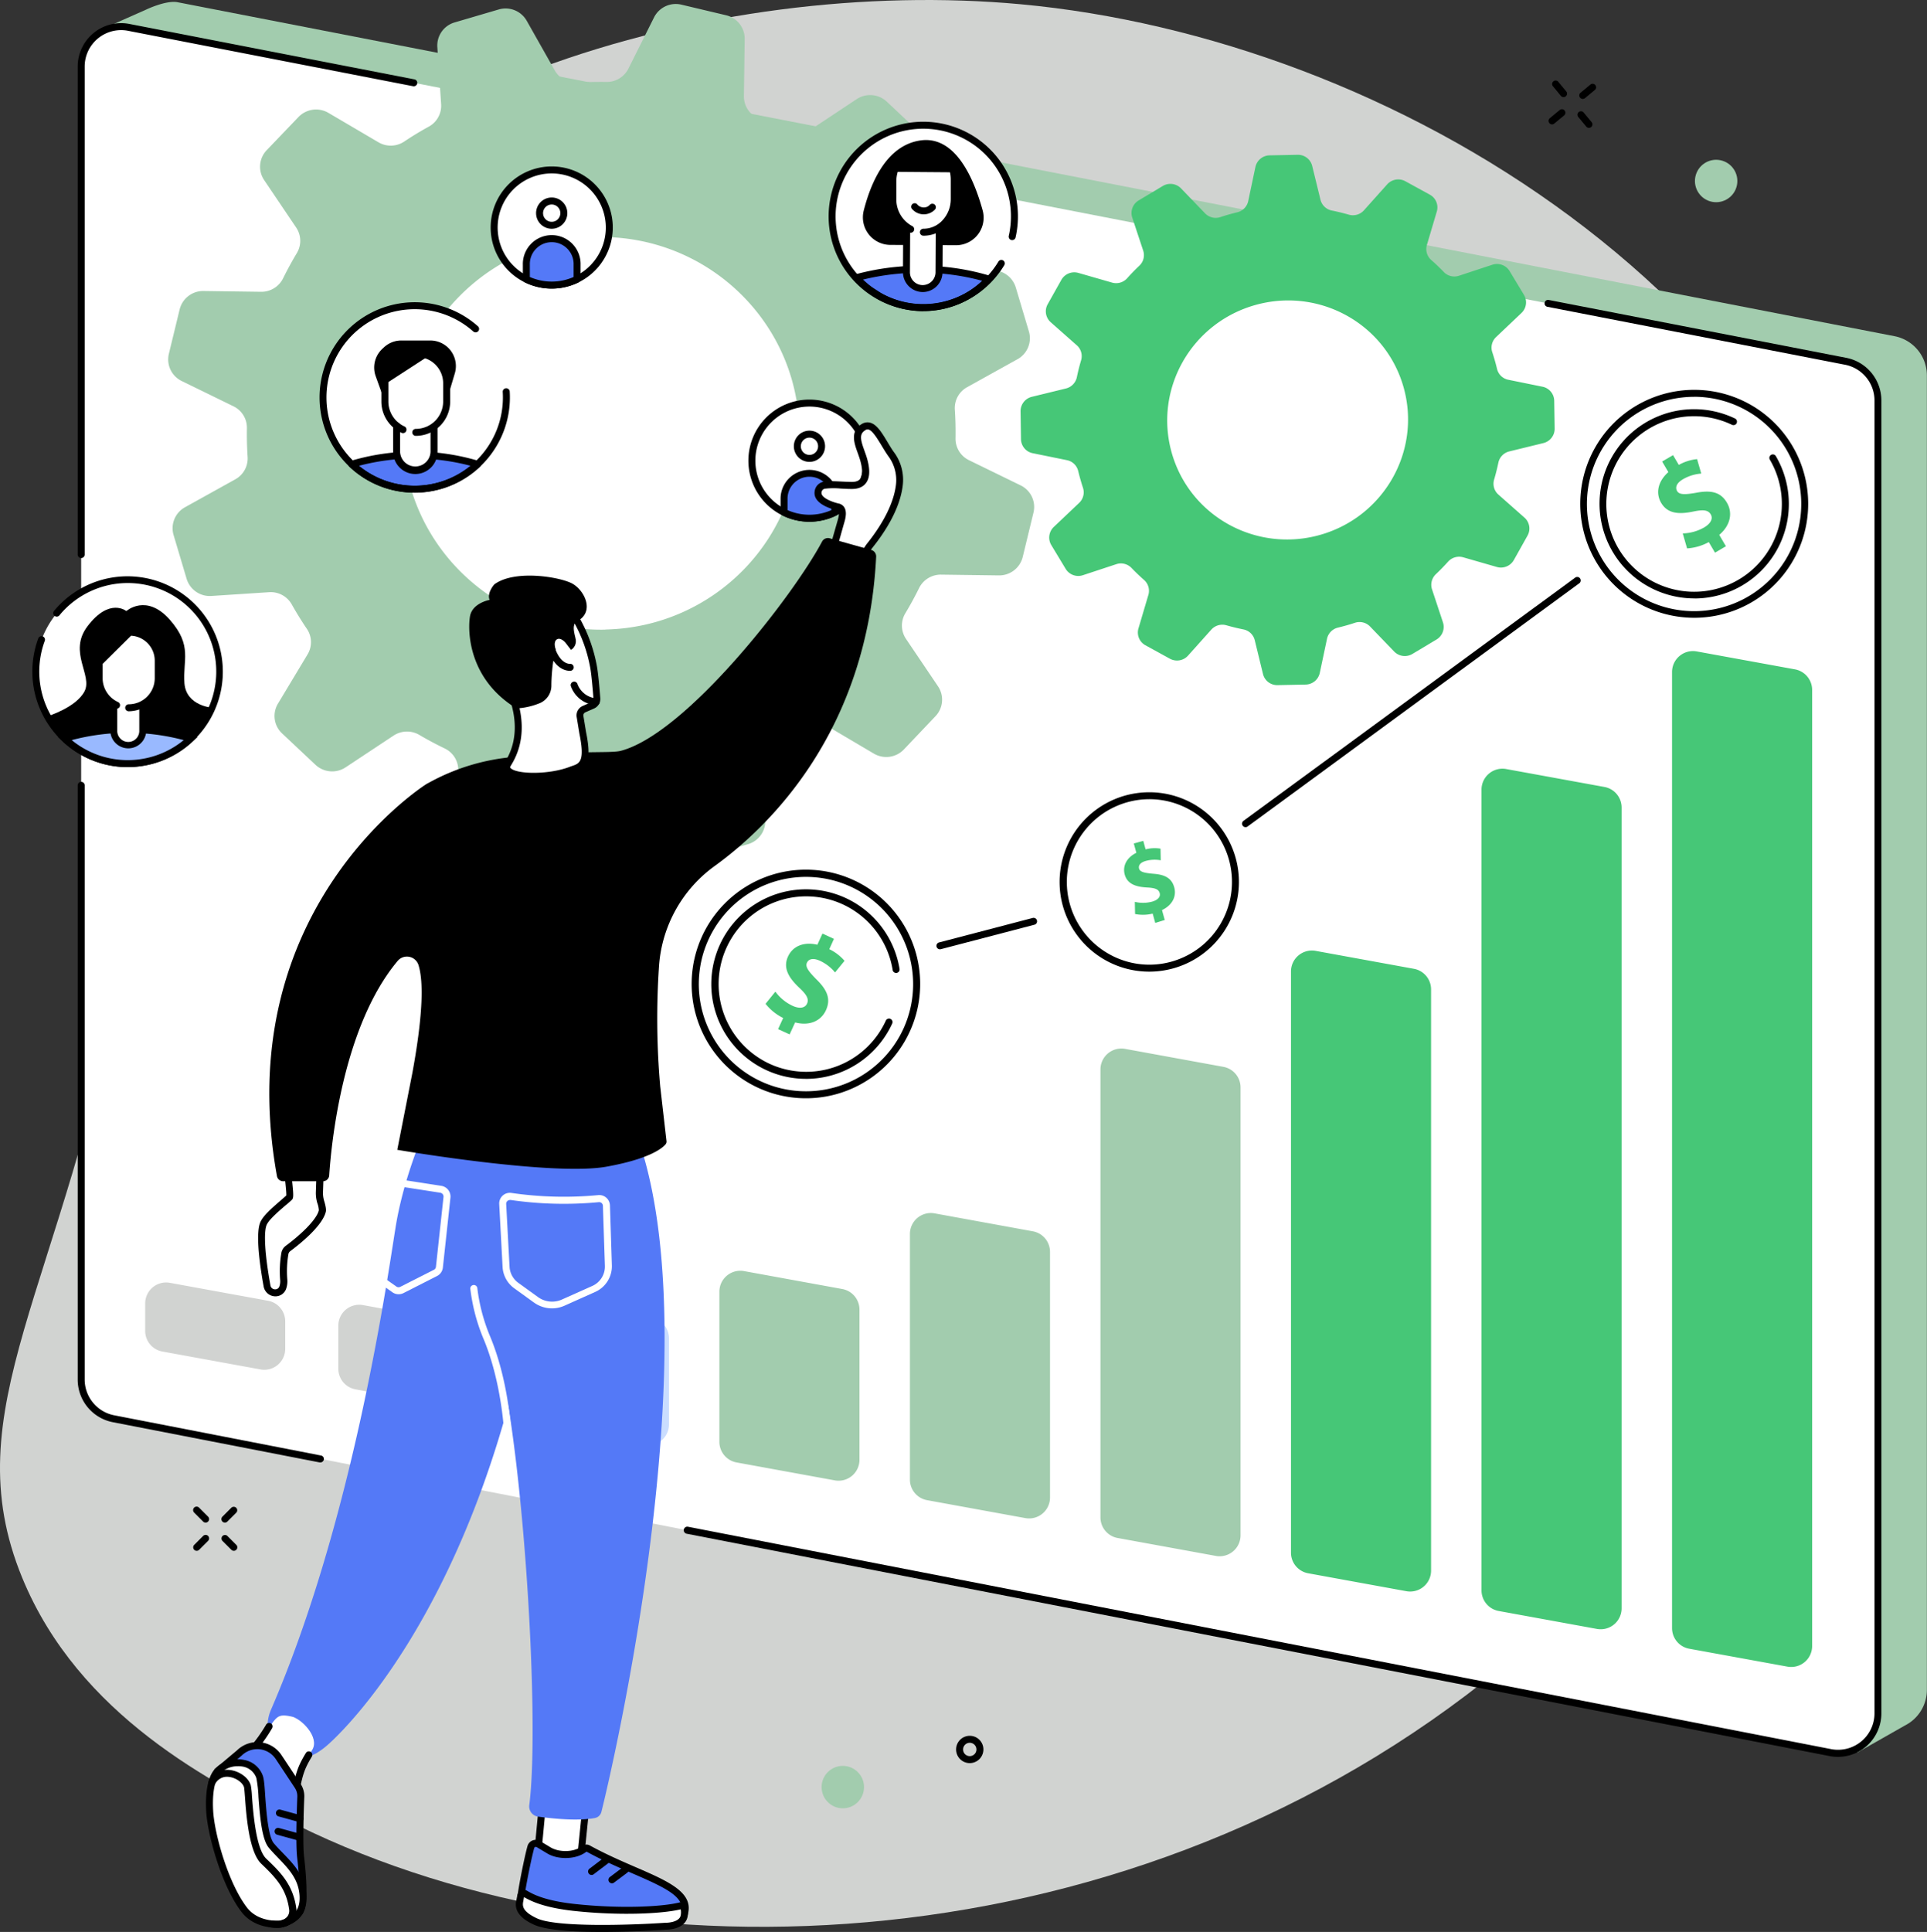 <svg id="Layer_1" data-name="Layer 1" xmlns="http://www.w3.org/2000/svg" viewBox="0 0 828.62 830.58"><rect x="0" y="0" width="828.62" height="830.58" fill="#333333" stroke="none"/><defs><style>.cls-1{fill:#d1d3d1;}.cls-2{fill:#a2ccae;}.cls-3{fill:#fff;}.cls-4{fill:#46c777;}.cls-5{fill:#caddff;}.cls-6{fill:#5479f7;}.cls-7{fill:#99b9ff;}</style></defs><g id="Sales_growth" data-name="Sales growth"><path class="cls-1" d="M593.3,773.4c24.35,59.26,81.65,88.35,118,106.26,143.44,70.6,361,61.23,517.92-67.6C1266,781.91,1447,624,1404.86,410.14c-37.21-189-224.54-298.68-382.3-313.24-130.7-12.06-301.4,35.67-361.74,151-38,72.52,7.62,95.55-23.42,259.87C610.52,650,563.5,700.91,593.3,773.4Z" transform="translate(-583.75 -95.08)"/><path class="cls-2" d="M1402.93,836.88l-20.31,11.54c-3.43,1.73-745.09-150.41-745.09-158.59L626.46,108.12l20.16-8.92s8.48-4.09,13.46-3.17L1398.32,239.6a17.18,17.18,0,0,1,14,16.89V821.55A17.17,17.17,0,0,1,1402.93,836.88Z" transform="translate(-583.75 -95.08)"/><path class="cls-3" d="M1371,848.61,632.71,705a17.16,17.16,0,0,1-14.05-16.88V123.7A17.18,17.18,0,0,1,639,106.81L1377.2,250.38a17.18,17.18,0,0,1,14,16.89V831.73A17.17,17.17,0,0,1,1371,848.61Z" transform="translate(-583.75 -95.08)"/><path d="M618.66,335a1.5,1.5,0,0,1-1.5-1.5V123.7a18.68,18.68,0,0,1,22.07-18.36l122.64,23.85a1.5,1.5,0,1,1-.57,2.94L638.67,108.29a15.67,15.67,0,0,0-18.51,15.41V333.53A1.5,1.5,0,0,1,618.66,335Z" transform="translate(-583.75 -95.08)"/><path d="M721.5,723.81a1.43,1.43,0,0,1-.29,0l-88.79-17.27a18.66,18.66,0,0,1-15.26-18.35V432.71a1.5,1.5,0,1,1,3,0V688.16A15.69,15.69,0,0,0,633,703.57l88.8,17.27a1.49,1.49,0,0,1,1.19,1.75A1.51,1.51,0,0,1,721.5,723.81Z" transform="translate(-583.75 -95.08)"/><path d="M1374.1,850.4a18.83,18.83,0,0,1-3.42-.31L879,754.46a1.5,1.5,0,0,1,.58-3l491.71,95.63a15.68,15.68,0,0,0,18.51-15.41V267.27a15.66,15.66,0,0,0-12.82-15.41L1249.23,227a1.5,1.5,0,1,1,.57-2.94l127.69,24.83a18.67,18.67,0,0,1,15.26,18.36V831.73a18.68,18.68,0,0,1-18.65,18.67Z" transform="translate(-583.75 -95.08)"/><path class="cls-4" d="M1352.34,811.6l-42.2-7.7a9,9,0,0,1-7.4-8.88v-411a9,9,0,0,1,10.64-8.87l42.2,7.7a9,9,0,0,1,7.4,8.88v411A9,9,0,0,1,1352.34,811.6Z" transform="translate(-583.75 -95.08)"/><path class="cls-4" d="M1270.41,795.38l-42.2-7.7a9,9,0,0,1-7.4-8.87V434.58a9,9,0,0,1,10.64-8.87l42.2,7.7a9,9,0,0,1,7.4,8.87V786.51A9,9,0,0,1,1270.41,795.38Z" transform="translate(-583.75 -95.08)"/><path class="cls-4" d="M1188.48,779.17l-42.2-7.7a9,9,0,0,1-7.4-8.88V512.76a9,9,0,0,1,10.64-8.87l42.2,7.7a9,9,0,0,1,7.4,8.87V770.29A9,9,0,0,1,1188.48,779.17Z" transform="translate(-583.75 -95.08)"/><path class="cls-2" d="M1106.55,764l-42.2-7.7a9,9,0,0,1-7.4-8.87V554.9a9,9,0,0,1,10.64-8.88l42.2,7.71a9,9,0,0,1,7.4,8.87V755.08A9,9,0,0,1,1106.55,764Z" transform="translate(-583.75 -95.08)"/><path class="cls-2" d="M1024.62,747.74l-42.2-7.7a9,9,0,0,1-7.4-8.88V625.61a9,9,0,0,1,10.64-8.87l42.2,7.7a9,9,0,0,1,7.4,8.88V738.86A9,9,0,0,1,1024.62,747.74Z" transform="translate(-583.75 -95.08)"/><path class="cls-2" d="M942.69,731.52l-42.2-7.7a9,9,0,0,1-7.4-8.87V650.44a9,9,0,0,1,10.64-8.88l42.2,7.7a9,9,0,0,1,7.4,8.88v64.51A9,9,0,0,1,942.69,731.52Z" transform="translate(-583.75 -95.08)"/><path class="cls-5" d="M860.76,716.31l-42.2-7.7a9,9,0,0,1-7.4-8.88V662.8a9,9,0,0,1,10.64-8.87l42.2,7.7a9,9,0,0,1,7.41,8.87v36.93A9,9,0,0,1,860.76,716.31Z" transform="translate(-583.75 -95.08)"/><path class="cls-1" d="M778.83,700.09l-42.2-7.7a9,9,0,0,1-7.4-8.87V665.05a9,9,0,0,1,10.64-8.88l42.2,7.71a9,9,0,0,1,7.41,8.87v18.47A9,9,0,0,1,778.83,700.09Z" transform="translate(-583.75 -95.08)"/><path class="cls-1" d="M695.79,683.83l-42.21-7.7a9,9,0,0,1-7.4-8.88V655.47a9,9,0,0,1,10.64-8.87L699,654.3a9,9,0,0,1,7.4,8.87V675A9,9,0,0,1,695.79,683.83Z" transform="translate(-583.75 -95.08)"/><path d="M1119.35,450.69a1.5,1.5,0,0,1-.89-2.71l142.67-104.59a1.5,1.5,0,0,1,1.77,2.42L1120.24,450.4A1.48,1.48,0,0,1,1119.35,450.69Z" transform="translate(-583.75 -95.08)"/><path d="M987.93,503.21a1.5,1.5,0,0,1-.38-2.95l40.32-10.54a1.5,1.5,0,0,1,.76,2.9l-40.32,10.54A1.58,1.58,0,0,1,987.93,503.21Z" transform="translate(-583.75 -95.08)"/><ellipse class="cls-3" cx="1077.99" cy="474.24" rx="37.01" ry="37.06" transform="translate(-635.25 45.66) rotate(-7.3)"/><path d="M1077.94,512.81a38.56,38.56,0,1,1,10.37-1.42A38.75,38.75,0,0,1,1077.94,512.81Zm.09-74.14a35.57,35.57,0,0,0-17.5,66.52,35.23,35.23,0,0,0,27,3.31,35.59,35.59,0,0,0,24.69-43.78h0A35.55,35.55,0,0,0,1078,438.67Z" transform="translate(-583.75 -95.08)"/><path class="cls-4" d="M1080.51,491.86l-1.1-4a17.34,17.34,0,0,1-7.58.17l-.1-5.22a15.3,15.3,0,0,0,7.42-.09c2.37-.66,3.74-2,3.27-3.69s-2.05-2.22-5.42-2.4c-4.87-.26-8.48-1.5-9.61-5.54-1-3.67.77-7.27,5-9.38l-1.1-4,4.07-1.13,1,3.66a15.46,15.46,0,0,1,6.42-.3l.1,5a14.34,14.34,0,0,0-6.38.26c-2.71.75-3.26,2.16-2.94,3.33.39,1.37,2.09,1.84,6,2.19,5.44.37,8.08,2.11,9.12,5.86s-.71,7.61-5.27,9.77l1.19,4.25Z" transform="translate(-583.75 -95.08)"/><ellipse class="cls-3" cx="346.67" cy="423.08" rx="47.5" ry="47.56"/><path d="M930.39,567.25a49.14,49.14,0,1,1,17.11-3.11A48.85,48.85,0,0,1,930.39,567.25Zm.05-95.18a46.09,46.09,0,1,0,41.8,65.26h0a46.1,46.1,0,0,0-41.8-65.26Z" transform="translate(-583.75 -95.08)"/><path d="M930.4,558.9a40.74,40.74,0,1,1,40.14-47.39,1.5,1.5,0,1,1-2.95.49,37.73,37.73,0,0,0-21.5-28.14,37.65,37.65,0,0,0-49.92,18.6,37.78,37.78,0,0,0,18.57,50,37.66,37.66,0,0,0,49.93-18.6,1.49,1.49,0,0,1,2-.74,1.51,1.51,0,0,1,.74,2,40.79,40.79,0,0,1-37,23.79Z" transform="translate(-583.75 -95.08)"/><path class="cls-4" d="M918.33,537.53l2.19-4.79a22.32,22.32,0,0,1-7.58-6.1l4.22-5.22a19.4,19.4,0,0,0,7.35,6.06c2.87,1.32,5.35,1.11,6.27-.91s-.18-3.87-3.34-6.84c-4.56-4.29-7.09-8.5-4.85-13.4,2-4.44,6.75-6.49,12.63-5.08l2.19-4.8,4.94,2.27-2,4.44a19.92,19.92,0,0,1,6.55,5l-4.07,5a18.32,18.32,0,0,0-6.47-5c-3.28-1.5-5-.58-5.63.84-.76,1.66.52,3.53,4.06,7.11,5,4.87,6.19,8.76,4.11,13.3s-7,6.87-13.24,5.23l-2.36,5.15Z" transform="translate(-583.75 -95.08)"/><ellipse class="cls-3" cx="1312.26" cy="311.67" rx="47.5" ry="47.56" transform="translate(-278.79 1113.53) rotate(-55.04)"/><path d="M1312.4,360.68a49,49,0,1,1,42.12-73.83h0a49,49,0,0,1-42.12,73.83Zm-.27-95a46.08,46.08,0,1,0,39.8,22.71h0A46.13,46.13,0,0,0,1312.13,265.66Z" transform="translate(-583.75 -95.08)"/><path d="M1312.38,352.35a40.73,40.73,0,0,1-39.52-50.92A40.67,40.67,0,0,1,1329.8,275a1.5,1.5,0,1,1-1.29,2.71,37.74,37.74,0,1,0,16.24,14.91,1.5,1.5,0,0,1,2.58-1.52,40.64,40.64,0,0,1-34.95,61.28Z" transform="translate(-583.75 -95.08)"/><path class="cls-4" d="M1321.21,332.68l-2.67-4.55a22.36,22.36,0,0,1-9.34,2.72l-1.86-6.44a19.58,19.58,0,0,0,9.18-2.56c2.72-1.6,4-3.75,2.84-5.66s-3.27-2.07-7.52-1.18c-6.13,1.28-11,.94-13.76-3.7-2.48-4.21-1.45-9.25,3.07-13.26l-2.67-4.55,4.68-2.75,2.48,4.21a19.93,19.93,0,0,1,7.86-2.49l1.8,6.21a18.51,18.51,0,0,0-7.84,2.42c-3.11,1.83-3.33,3.76-2.54,5.1.93,1.58,3.19,1.6,8.16.74,6.87-1.33,10.72-.05,13.25,4.25s1.63,9.67-3.3,13.85l2.87,4.88Z" transform="translate(-583.75 -95.08)"/><path class="cls-2" d="M1022.67,303.78l-22.22-10.84a10.25,10.25,0,0,1-5.82-9.35q.11-6.27-.3-12.48a10.24,10.24,0,0,1,5.32-9.59l21.61-12a10.3,10.3,0,0,0,4.91-12l-5.63-18.85a10.42,10.42,0,0,0-10.68-7.38L985.1,213a10.41,10.41,0,0,1-9.76-5.24q-3-5.38-6.5-10.52a10.23,10.23,0,0,1-.28-11l12.71-21.12a10.26,10.26,0,0,0-1.77-12.78l-14.39-13.53a10.49,10.49,0,0,0-13-1.1l-20.58,13.65a10.45,10.45,0,0,1-11.09.3q-5.34-3.14-11-5.87a10.27,10.27,0,0,1-5.81-9.4l.34-24.56a10.34,10.34,0,0,0-8-10.19l-19.29-4.58A10.46,10.46,0,0,0,865,102.54l-11,22a10.38,10.38,0,0,1-9.43,5.77q-6.33-.1-12.59.3a10.36,10.36,0,0,1-9.68-5.27L810.24,104a10.46,10.46,0,0,0-12-4.86l-19,5.58a10.35,10.35,0,0,0-7.44,10.59l1.63,24.53a10.23,10.23,0,0,1-5.24,9.65q-5.49,3-10.72,6.51a10.42,10.42,0,0,1-11,.24L725,143.62a10.49,10.49,0,0,0-12.9,1.77l-13.66,14.26a10.26,10.26,0,0,0-1.1,12.85l13.76,20.39a10.23,10.23,0,0,1,.3,11q-3.18,5.3-5.93,10.88a10.42,10.42,0,0,1-9.49,5.76l-24.78-.34A10.41,10.41,0,0,0,661,228.1l-4.64,19.11a10.3,10.3,0,0,0,5.53,11.68l22.22,10.85a10.24,10.24,0,0,1,5.82,9.34q-.11,6.29.3,12.48a10.25,10.25,0,0,1-5.32,9.6l-21.61,12a10.3,10.3,0,0,0-4.91,11.95L664,343.93a10.41,10.41,0,0,0,10.68,7.37l24.75-1.62a10.38,10.38,0,0,1,9.74,5.18q3.06,5.44,6.57,10.62a10.18,10.18,0,0,1,.23,11l-12.7,21.12A10.26,10.26,0,0,0,705,410.34l14.39,13.53a10.49,10.49,0,0,0,13,1.09L753,411.32A10.47,10.47,0,0,1,764,411q5.34,3.15,11,5.87a10.27,10.27,0,0,1,5.81,9.41l-.34,24.55a10.34,10.34,0,0,0,8,10.19l19.29,4.59a10.46,10.46,0,0,0,11.79-5.48l11-22a10.36,10.36,0,0,1,9.43-5.77q6.33.11,12.59-.3a10.34,10.34,0,0,1,9.68,5.27l12.07,21.4a10.47,10.47,0,0,0,12.06,4.87l19-5.59a10.34,10.34,0,0,0,7.44-10.59l-1.63-24.53a10.29,10.29,0,0,1,5.29-9.68q5.44-3,10.61-6.44a10.48,10.48,0,0,1,11.11-.28l21.31,12.58a10.49,10.49,0,0,0,12.9-1.76L986,403a10.27,10.27,0,0,0,1.1-12.86l-13.76-20.38a10.25,10.25,0,0,1-.3-11q3.18-5.28,5.93-10.87a10.4,10.4,0,0,1,9.49-5.76l24.78.33a10.41,10.41,0,0,0,10.28-7.91l4.64-19.12A10.3,10.3,0,0,0,1022.67,303.78Zm-178.6,62c-47,1-86-36-87-82.56S793.41,198,840.44,197s86,36,87,82.56S891.1,364.72,844.07,365.73Z" transform="translate(-583.75 -95.08)"/><path class="cls-4" d="M1247.09,261.35l-14.74-3a6.22,6.22,0,0,1-4.85-4.61c-.59-2.47-1.29-4.91-2.08-7.3a6.24,6.24,0,0,1,1.67-6.46l10.9-10.34a6.26,6.26,0,0,0,1.07-7.79l-6.18-10.24a6.35,6.35,0,0,0-7.42-2.71l-14.33,4.73a6.32,6.32,0,0,1-6.54-1.6q-2.61-2.72-5.43-5.2a6.21,6.21,0,0,1-1.84-6.44l4.26-14.37a6.22,6.22,0,0,0-3-7.25L1188.06,173a6.4,6.4,0,0,0-7.81,1.33l-10,11.17a6.36,6.36,0,0,1-6.48,1.88c-2.41-.7-4.87-1.29-7.35-1.79a6.27,6.27,0,0,1-4.86-4.65L1148,166.42a6.29,6.29,0,0,0-6.25-4.79l-12.06.24a6.36,6.36,0,0,0-6.1,5l-3.09,14.64a6.31,6.31,0,0,1-4.67,4.83q-3.75.9-7.37,2.1a6.33,6.33,0,0,1-6.51-1.63l-10.37-10.76a6.36,6.36,0,0,0-7.84-1l-10.35,6.19a6.3,6.3,0,0,0-2.77,7.37l4.7,14.19a6.21,6.21,0,0,1-1.61,6.48q-2.78,2.63-5.32,5.47a6.35,6.35,0,0,1-6.47,1.82l-14.46-4.16a6.38,6.38,0,0,0-7.33,3l-5.87,10.47a6.24,6.24,0,0,0,1.31,7.74l11.21,9.91a6.22,6.22,0,0,1,1.85,6.43c-.71,2.39-1.32,4.83-1.83,7.3a6.34,6.34,0,0,1-4.71,4.84l-14.65,3.58a6.33,6.33,0,0,0-4.84,6.23l.18,12a6.25,6.25,0,0,0,5,6l14.74,3a6.24,6.24,0,0,1,4.85,4.62c.6,2.47,1.29,4.91,2.08,7.3a6.23,6.23,0,0,1-1.67,6.46l-10.9,10.34a6.28,6.28,0,0,0-1.07,7.79l6.19,10.24a6.34,6.34,0,0,0,7.41,2.71l14.33-4.73a6.3,6.3,0,0,1,6.52,1.57q2.64,2.75,5.49,5.25a6.21,6.21,0,0,1,1.8,6.42l-4.26,14.37a6.25,6.25,0,0,0,3,7.25l10.53,5.78a6.37,6.37,0,0,0,7.8-1.34l10-11.17a6.36,6.36,0,0,1,6.48-1.87c2.42.7,4.87,1.29,7.36,1.79a6.24,6.24,0,0,1,4.85,4.65l3.54,14.51a6.27,6.27,0,0,0,6.25,4.78l12.06-.24a6.34,6.34,0,0,0,6.1-5l3.1-14.64a6.28,6.28,0,0,1,4.67-4.83c2.5-.61,5-1.3,7.37-2.1a6.29,6.29,0,0,1,6.5,1.63l10.37,10.76a6.36,6.36,0,0,0,7.84,1l10.35-6.19a6.3,6.3,0,0,0,2.77-7.37l-4.7-14.19a6.26,6.26,0,0,1,1.64-6.51c1.83-1.73,3.59-3.54,5.27-5.41a6.37,6.37,0,0,1,6.49-1.86l14.47,4.16a6.38,6.38,0,0,0,7.32-3l5.87-10.48a6.24,6.24,0,0,0-1.3-7.74l-11.21-9.9a6.21,6.21,0,0,1-1.86-6.43c.71-2.4,1.32-4.83,1.84-7.31a6.32,6.32,0,0,1,4.71-4.83l14.64-3.58a6.34,6.34,0,0,0,4.85-6.23l-.19-12A6.26,6.26,0,0,0,1247.09,261.35Zm-95.72,63.7c-27.54,7.76-56.1-8.07-63.79-35.36s8.39-55.71,35.93-63.47,56.1,8.07,63.79,35.36S1178.91,317.28,1151.37,325.05Z" transform="translate(-583.75 -95.08)"/><path class="cls-3" d="M723.45,266.13a39.2,39.2,0,1,1,39.2,39.23,39.22,39.22,0,0,1-39.2-39.23Z" transform="translate(-583.75 -95.08)"/><path class="cls-6" d="M735.05,294.66a39.41,39.41,0,0,0,54.1,0,94.6,94.6,0,0,0-54.1,0Z" transform="translate(-583.75 -95.08)"/><path d="M762.1,306.91A40.71,40.71,0,0,1,734,295.75a1.5,1.5,0,0,1-.44-1.43,1.48,1.48,0,0,1,1-1.09,96,96,0,0,1,55,0,1.48,1.48,0,0,1,1,1.09,1.5,1.5,0,0,1-.43,1.43A40.75,40.75,0,0,1,762.1,306.91Zm-24-11.57a37.92,37.92,0,0,0,48,0,93.65,93.65,0,0,0-48,0Z" transform="translate(-583.75 -95.08)"/><path d="M774.73,243.21a11,11,0,0,0-6-1.75H756.34a11,11,0,0,0-7.49,2.94l-.68.63a11,11,0,0,0-2.87,11.8l4.09,11.35,26.23-.16,3.7-12.41A11,11,0,0,0,774.73,243.21Z" transform="translate(-583.75 -95.08)"/><path class="cls-3" d="M768.25,248.16l-.17-.07-18.83,12.22v7.38a13.26,13.26,0,0,0,5,10.4v11.24a8,8,0,0,0,16.09,0V278.38a13.23,13.23,0,0,0,5.43-10.69v-7.82A12.85,12.85,0,0,0,768.25,248.16Z" transform="translate(-583.75 -95.08)"/><path d="M762.53,282.47a1.5,1.5,0,0,1,0-3,11.79,11.79,0,0,0,11.78-11.78v-7.82A11.35,11.35,0,0,0,763,248.53H750.75v19.16a11.79,11.79,0,0,0,6.91,10.72,1.51,1.51,0,0,1,.74,2,1.49,1.49,0,0,1-2,.74,14.8,14.8,0,0,1-8.66-13.45V247a1.51,1.51,0,0,1,1.5-1.5H763a14.35,14.35,0,0,1,14.33,14.34v7.82A14.8,14.8,0,0,1,762.53,282.47Z" transform="translate(-583.75 -95.08)"/><path d="M762.09,306.86a40.92,40.92,0,1,1,27.17-71.51,1.5,1.5,0,0,1-2,2.24,37.94,37.94,0,1,0,12.67,26,1.5,1.5,0,0,1,3-.19,40.9,40.9,0,0,1-40.85,43.44Z" transform="translate(-583.75 -95.08)"/><path d="M762.34,298.87a9.55,9.55,0,0,1-9.55-9.54V278.09a1.5,1.5,0,1,1,3,0v11.24a6.55,6.55,0,0,0,13.09,0V278.66a1.5,1.5,0,1,1,3,0v10.67A9.55,9.55,0,0,1,762.34,298.87Z" transform="translate(-583.75 -95.08)"/><path class="cls-3" d="M961.29,154.45a39.41,39.41,0,0,0-3.65,65.66c.17.13.35.25.53.37l3.35,2.19a39.36,39.36,0,0,0,31.67,3.38c20.74-6.63,32.5-31.14,25.54-49.56-5.43-14.38-11.53-19.75-22.84-24.67C978.61,144.3,961.29,154.45,961.29,154.45Z" transform="translate(-583.75 -95.08)"/><path class="cls-6" d="M980.27,210.84A104.56,104.56,0,0,0,952,214.48a40,40,0,0,0,5.64,5.1c.17.13.35.25.53.37l3.35,2.19a38.12,38.12,0,0,0,47.41-7.09A101.07,101.07,0,0,0,980.27,210.84Z" transform="translate(-583.75 -95.08)"/><path d="M980.86,228.88a40.17,40.17,0,0,1-20.09-5.44l-3.42-2.24c-.21-.13-.41-.27-.61-.42a41.3,41.3,0,0,1-5.85-5.29,1.51,1.51,0,0,1,.71-2.46,105.6,105.6,0,0,1,28.68-3.69,102.11,102.11,0,0,1,29.08,4.28,1.48,1.48,0,0,1,1,1,1.53,1.53,0,0,1-.35,1.42,39.49,39.49,0,0,1-29.17,12.8Zm-26-13.6a40,40,0,0,0,3.66,3.1l.45.31,3.36,2.19a36.58,36.58,0,0,0,43.74-5.08,99.38,99.38,0,0,0-25.82-3.46A103.79,103.79,0,0,0,954.87,215.28Z" transform="translate(-583.75 -95.08)"/><path d="M1006.28,185.48c-3.87-14-11.87-32.29-26.87-30-14.38,2.16-21.15,17.95-24.26,30.18a11.85,11.85,0,0,0,11.46,14.71l28.16.14A11.85,11.85,0,0,0,1006.28,185.48Z" transform="translate(-583.75 -95.08)"/><path class="cls-3" d="M993.87,169.25l0-.09-25.56-.2,0,.06a16,16,0,0,0-.53,4l0,7.48a14.66,14.66,0,0,0,5.9,12l-.11,19.54a7,7,0,1,0,14.08.07l.1-19.25a14.59,14.59,0,0,0,6.43-12.23l0-8.44A15.24,15.24,0,0,0,993.87,169.25Z" transform="translate(-583.75 -95.08)"/><path d="M980.53,220.64h0a8.55,8.55,0,0,1-8.5-8.59l.1-19a1.53,1.53,0,0,1,1.51-1.5,1.5,1.5,0,0,1,1.49,1.51l-.1,19A5.53,5.53,0,0,0,976.6,216a5.46,5.46,0,0,0,3.9,1.65h0a5.55,5.55,0,0,0,5.54-5.51l.1-19a1.53,1.53,0,0,1,1.51-1.5,1.5,1.5,0,0,1,1.49,1.51l-.1,19A8.55,8.55,0,0,1,980.53,220.64Z" transform="translate(-583.75 -95.08)"/><path d="M980.93,187.22h0a6.56,6.56,0,0,1-4.8-2.1,1.5,1.5,0,1,1,2.19-2,3.59,3.59,0,0,0,2.63,1.14,3.39,3.39,0,0,0,2.64-1.13,1.5,1.5,0,0,1,2.18,2.07A6.67,6.67,0,0,1,980.93,187.22Z" transform="translate(-583.75 -95.08)"/><path d="M980.89,196.42h-.07a1.5,1.5,0,0,1,0-3h.06a11.16,11.16,0,0,0,8.2-3.68,13.33,13.33,0,0,0,3.51-9.1l0-8.44c0-6.81-5-12.38-11.2-12.41h-.05c-6.67,0-12.12,5.93-12.16,13.25l0,7.48A13,13,0,0,0,976,192.27,1.5,1.5,0,1,1,974.7,195a16,16,0,0,1-8.5-14.45l0-7.48c0-9,6.84-16.23,15.16-16.23h.07c7.86,0,14.22,7,14.18,15.43l0,8.44a16.35,16.35,0,0,1-4.32,11.13A14.12,14.12,0,0,1,980.89,196.42Z" transform="translate(-583.75 -95.08)"/><path d="M980.79,228.82a40.7,40.7,0,1,1,39.66-31.67,1.5,1.5,0,1,1-2.93-.67,37.7,37.7,0,1,0-4.45,11.06,1.49,1.49,0,0,1,2-.51,1.51,1.51,0,0,1,.52,2.06,40.78,40.78,0,0,1-34.85,19.73Z" transform="translate(-583.75 -95.08)"/><path class="cls-3" d="M599.15,383.83a39.53,39.53,0,1,1,39.52,39.55,39.54,39.54,0,0,1-39.52-39.55Z" transform="translate(-583.75 -95.08)"/><path d="M638.67,424.88a41.08,41.08,0,0,1-38.54-55.14,1.5,1.5,0,1,1,2.81,1,38.06,38.06,0,1,0,6.35-11.11,1.49,1.49,0,0,1-2.11.21,1.5,1.5,0,0,1-.21-2.11,41,41,0,1,1,31.7,67.12Z" transform="translate(-583.75 -95.08)"/><path class="cls-7" d="M611.56,412.6a39.48,39.48,0,0,0,54.22,0,94.55,94.55,0,0,0-54.22,0Z" transform="translate(-583.75 -95.08)"/><path class="cls-3" d="M638.91,415.32h0a6.24,6.24,0,0,1-6.24-6.25V377.23h12.47v31.84a6.24,6.24,0,0,1-6.23,6.25Z" transform="translate(-583.75 -95.08)"/><path d="M663.06,388.85c-.78-9.89,3.58-16.06-6.19-27.23-10.12-11.57-18.8-3.82-18.8-3.82s-7.23-6-16.73,6.56c-8.38,11.1,2.35,21-1.25,27.94S604.24,403,604.24,403s3.93,7.85,8.79,11.3h51.6s10.66-11.62,10.66-14.91C675.29,399.37,663.85,398.74,663.06,388.85Z" transform="translate(-583.75 -95.08)"/><path class="cls-7" d="M611.56,412.6a39.48,39.48,0,0,0,54.22,0,94.55,94.55,0,0,0-54.22,0Z" transform="translate(-583.75 -95.08)"/><path d="M638.67,424.88a40.82,40.82,0,0,1-28.14-11.19l-1.87-1.77,2.45-.76a96.25,96.25,0,0,1,55.12,0l2.45.76-1.87,1.77A40.82,40.82,0,0,1,638.67,424.88Zm-24.08-11.61a38,38,0,0,0,48.16,0,93.9,93.9,0,0,0-48.16,0Z" transform="translate(-583.75 -95.08)"/><path class="cls-3" d="M639.51,366.88h-.43l-12.7,12.77v7a12.71,12.71,0,0,0,6.29,11v11.45a6.24,6.24,0,1,0,12.47,0V397.83a12.69,12.69,0,0,0,6.65-11.18v-7.49A12.28,12.28,0,0,0,639.51,366.88Z" transform="translate(-583.75 -95.08)"/><path d="M638.91,416.81a7.75,7.75,0,0,1-7.74-7.74V398a1.5,1.5,0,1,1,3,0v11.1a4.74,4.74,0,1,0,9.47,0V398.16a1.5,1.5,0,1,1,3,0v10.91A7.74,7.74,0,0,1,638.91,416.81Z" transform="translate(-583.75 -95.08)"/><path d="M639.09,400.87a1.5,1.5,0,0,1,0-3,11.22,11.22,0,0,0,11.2-11.22v-7.49a10.75,10.75,0,0,0-10.18-10.77l-12.23,12.1v6.16a11.26,11.26,0,0,0,6.57,10.22,1.5,1.5,0,1,1-1.24,2.73,14.27,14.27,0,0,1-8.33-13v-6.79a1.47,1.47,0,0,1,.45-1.06l13.13-13a1.48,1.48,0,0,1,1-.43h.61a13.74,13.74,0,0,1,13.17,13.77v7.49A14.23,14.23,0,0,1,639.09,400.87Z" transform="translate(-583.75 -95.08)"/><circle class="cls-3" cx="821" cy="192.9" r="24.76" transform="translate(-39.88 894.34) rotate(-84.04)"/><path d="M821,219.16a26.26,26.26,0,1,1,26.26-26.26A26.3,26.3,0,0,1,821,219.16Zm0-49.52a23.26,23.26,0,1,0,23.26,23.26A23.3,23.3,0,0,0,821,169.64Z" transform="translate(-583.75 -95.08)"/><path class="cls-3" d="M815.78,186.71a5.22,5.22,0,1,1,5.22,5.22A5.22,5.22,0,0,1,815.78,186.71Z" transform="translate(-583.75 -95.08)"/><path d="M821,193.43a6.72,6.72,0,1,1,6.71-6.72A6.72,6.72,0,0,1,821,193.43ZM821,183a3.72,3.72,0,1,0,3.71,3.71A3.72,3.72,0,0,0,821,183Z" transform="translate(-583.75 -95.08)"/><path class="cls-6" d="M821,198h0a10.92,10.92,0,0,0-10.92,10.92v6.19a24.81,24.81,0,0,0,21.83,0v-6.19A10.92,10.92,0,0,0,821,198Z" transform="translate(-583.75 -95.08)"/><path d="M821,219.16a26.06,26.06,0,0,1-11.58-2.68,1.52,1.52,0,0,1-.84-1.35v-6.19a12.42,12.42,0,1,1,24.83,0v6.19a1.52,1.52,0,0,1-.84,1.35A26,26,0,0,1,821,219.16Zm-9.42-5a23.37,23.37,0,0,0,18.83,0v-5.24a9.42,9.42,0,1,0-18.83,0Zm20.33.95h0Z" transform="translate(-583.75 -95.08)"/><circle class="cls-3" cx="931.82" cy="293.13" r="24.76" transform="translate(-518.1 649.67) rotate(-45)"/><path d="M931.82,319.39a26.26,26.26,0,1,1,26.26-26.26A26.29,26.29,0,0,1,931.82,319.39Zm0-49.52a23.26,23.26,0,1,0,23.26,23.26A23.29,23.29,0,0,0,931.82,269.87Z" transform="translate(-583.75 -95.08)"/><path class="cls-3" d="M926.61,286.94a5.21,5.21,0,1,1,5.21,5.21A5.21,5.21,0,0,1,926.61,286.94Z" transform="translate(-583.75 -95.08)"/><path d="M931.82,293.65a6.71,6.71,0,1,1,6.71-6.71A6.72,6.72,0,0,1,931.82,293.65Zm0-10.42a3.71,3.71,0,1,0,3.71,3.71A3.71,3.71,0,0,0,931.82,283.23Z" transform="translate(-583.75 -95.08)"/><path class="cls-6" d="M931.82,298.25h0a10.92,10.92,0,0,0-10.92,10.91v6.2a24.81,24.81,0,0,0,21.83,0v-6.2A10.91,10.91,0,0,0,931.82,298.25Z" transform="translate(-583.75 -95.08)"/><path d="M931.82,319.39a25.94,25.94,0,0,1-11.58-2.69,1.5,1.5,0,0,1-.84-1.34v-6.2a12.42,12.42,0,0,1,24.83,0v6.2a1.48,1.48,0,0,1-.84,1.34A25.89,25.89,0,0,1,931.82,319.39Zm-9.42-5a23.27,23.27,0,0,0,18.83,0v-5.24a9.42,9.42,0,0,0-18.83,0Zm20.33,1h0Z" transform="translate(-583.75 -95.08)"/><path class="cls-3" d="M817.5,865.63l-3,31.8a1.54,1.54,0,0,0,1.29,1.77l15.8,1A1.34,1.34,0,0,0,833,898.9L835.89,870Z" transform="translate(-583.75 -95.08)"/><path d="M831.67,901.68h-.18l-15.79-1a2.75,2.75,0,0,1-2-1,3.22,3.22,0,0,1-.72-2.41l3-31.79a1.48,1.48,0,0,1,.61-1.07,1.5,1.5,0,0,1,1.23-.24l18.38,4.36a1.52,1.52,0,0,1,1.15,1.61l-2.94,28.91A2.86,2.86,0,0,1,831.67,901.68Zm-15.66-4,15.45.95,2.8-27.51-15.43-3.67L816,897.57A.29.29,0,0,0,816,897.71Zm0,0h0Z" transform="translate(-583.75 -95.08)"/><path class="cls-6" d="M812,889.2c-1,3.76-3.26,14.34-4.18,20.71a8,8,0,0,0,5.81,8.83c10.93,3,37.05,2.82,58.8,3.78,1.49.07,4.23-.66,5.45-4.27,4.14-12.24-18.72-16-41.31-28.47a1.33,1.33,0,0,0-1.4.07c-.26.19-.59.42-1,.66-3.93,2.5-10.46,2.51-14.46.11l-4.5-2.71A2.18,2.18,0,0,0,812,889.2Z" transform="translate(-583.75 -95.08)"/><path d="M872.62,924h-.25c-5.56-.24-11.49-.42-17.22-.59-17.28-.51-33.6-1-41.9-3.25a9.46,9.46,0,0,1-6.91-10.48c.93-6.36,3.13-17,4.23-20.91h0a3.67,3.67,0,0,1,5.44-2.17l4.51,2.71c3.55,2.14,9.45,2.1,12.87-.08.37-.23.68-.44.92-.62a2.83,2.83,0,0,1,3-.16c6.79,3.74,13.67,6.72,19.74,9.35,14.3,6.19,25.6,11.08,22.27,20.91C878,922.66,874.94,924,872.62,924ZM813.46,889.6c-1.06,3.81-3.26,14.44-4.15,20.53a6.47,6.47,0,0,0,4.72,7.16c8,2.15,24.86,2.65,41.21,3.14,5.74.17,11.68.35,17.26.6.47,0,2.88,0,4-3.26,2.33-6.88-5.89-10.82-20.62-17.2-6.1-2.64-13-5.64-19.9-9.42-.26.18-.58.4-.94.63-4.36,2.77-11.55,2.82-16,.12l-4.51-2.71a.67.67,0,0,0-.59-.05A.68.68,0,0,0,813.46,889.6Z" transform="translate(-583.75 -95.08)"/><path class="cls-3" d="M807.17,912.8a2.19,2.19,0,0,0,0,.22c-.58,4,3.21,6.45,6.84,8.15,10.77,5.06,54.25,2.16,55.93,2.05H870c.54,0,6.06,0,7.65-3.43a5.87,5.87,0,0,0,.4-1.59,8,8,0,0,0-.15-2.75h0a1.31,1.31,0,0,0-1.61-1c-8.08,2.06-26.92,2.75-45.75.67-12.52-1.37-18-4.1-20.86-5.84a1.33,1.33,0,0,0-2,.9C807.54,910.93,807.35,911.85,807.17,912.8Z" transform="translate(-583.75 -95.08)"/><path d="M842.57,925.67c-11.79,0-24-.67-29.24-3.14-2.33-1.09-8.52-4-7.69-9.73,0,0,0-.14.06-.29h0l.51-2.6a2.91,2.91,0,0,1,1.64-2.09,2.83,2.83,0,0,1,2.59.16c3,1.8,8.36,4.33,20.25,5.64,19.4,2.14,37.77,1.27,45.21-.63a2.8,2.8,0,0,1,2.17.32,2.88,2.88,0,0,1,1.29,1.81,9.37,9.37,0,0,1,.16,3.28,6.85,6.85,0,0,1-.52,2c-1.94,4.19-7.87,4.29-9,4.3C867.57,924.88,855.31,925.67,842.57,925.67Zm-33.93-12.59,0,.16c-.35,2.44,1.5,4.46,6,6.58,8.33,3.91,39.74,2.95,55.19,1.9H870c1.7,0,5.29-.48,6.25-2.56a4.14,4.14,0,0,0,.27-1.15,6.07,6.07,0,0,0-.09-2.07c-7.81,1.94-26.5,2.82-46.09.67-12.21-1.35-18-4-21.26-5.93Z" transform="translate(-583.75 -95.08)"/><path d="M838.13,901.17a1.5,1.5,0,0,1-.91-2.69l6.59-5a1.5,1.5,0,1,1,1.82,2.39l-6.59,5A1.47,1.47,0,0,1,838.13,901.17Z" transform="translate(-583.75 -95.08)"/><path d="M846.89,904.76a1.5,1.5,0,0,1-.9-2.7l5.77-4.33a1.5,1.5,0,0,1,1.8,2.4l-5.77,4.33A1.44,1.44,0,0,1,846.89,904.76Z" transform="translate(-583.75 -95.08)"/><path class="cls-6" d="M770.55,571.45S758,596.53,753.81,623c-3.93,24.6-18.36,125.89-53.53,207.13-4,9.21.61,18.79,10.42,20.93,3.92.85,5.57-.54,9-2.19a31.51,31.51,0,0,0,4.66-3.37s62.26-52,87.65-188.58C828.3,569.05,825.58,576,825.58,576Z" transform="translate(-583.75 -95.08)"/><path class="cls-6" d="M788,582.93s-7.31,47.66,6.52,82.92c13.29,33.9,21.78,166.83,16.83,205.23a4.42,4.42,0,0,0,3.77,5c6.05.85,17,2,24.41.61a3.56,3.56,0,0,0,2.82-2.62c4.92-19.48,45.76-195.6,17-285.86Z" transform="translate(-583.75 -95.08)"/><path class="cls-3" d="M802,712.15a1.5,1.5,0,0,1-1.5-1.43c0-.22-1.1-22-9.11-40.7A80.41,80.41,0,0,1,786,649.24a1.5,1.5,0,1,1,3-.4,77.83,77.83,0,0,0,5.17,20c8.23,19.24,9.31,40.83,9.35,41.74a1.5,1.5,0,0,1-1.43,1.57Z" transform="translate(-583.75 -95.08)"/><path class="cls-3" d="M821.16,657.58a13.37,13.37,0,0,1-7.83-2.53l-8.47-6.12a12.12,12.12,0,0,1-5-9.19l-1.44-27a4.58,4.58,0,0,1,5.24-4.79h0a156,156,0,0,0,37.3.94,4.6,4.6,0,0,1,5.08,4.41l.82,25.74a12.1,12.1,0,0,1-7.17,11.47l-13.08,5.86A13.27,13.27,0,0,1,821.16,657.58ZM803,611a1.6,1.6,0,0,0-1.59,1.68l1.45,27a9.11,9.11,0,0,0,3.77,6.92l8.47,6.12a10.34,10.34,0,0,0,10.28,1.06l13.08-5.85a9.12,9.12,0,0,0,5.4-8.64L843,613.45a1.57,1.57,0,0,0-.54-1.14,1.61,1.61,0,0,0-1.22-.39,159.42,159.42,0,0,1-38-.95h0Z" transform="translate(-583.75 -95.08)"/><path class="cls-3" d="M755.14,651.5a4.59,4.59,0,0,1-2.69-.87l-5.38-3.8a1.5,1.5,0,1,1,1.73-2.45l5.38,3.81a1.67,1.67,0,0,0,1.72.12L770.31,641a1.65,1.65,0,0,0,.9-1.31l3.25-30a1.67,1.67,0,0,0-1.41-1.83l-17.54-2.72a1.49,1.49,0,0,1-1.25-1.71,1.51,1.51,0,0,1,1.71-1.25l17.54,2.72a4.66,4.66,0,0,1,3.93,5.12l-3.25,30a4.65,4.65,0,0,1-2.53,3.66L757.26,651A4.66,4.66,0,0,1,755.14,651.5Z" transform="translate(-583.75 -95.08)"/><path class="cls-3" d="M710.63,866.43c1.92-9.6,2.75-11.57,7.36-19,3.42-5.5-4.9-13.79-9.14-14.43-7.07-1.45-5.94.78-14,11.15L688.5,852S709,874.82,710.63,866.43Z" transform="translate(-583.75 -95.08)"/><path d="M708.75,869.77c-5.86,0-17.72-12.73-21.37-16.81a1.5,1.5,0,0,1,0-2l6-7.33a65.59,65.59,0,0,0,4.81-7.11,1.5,1.5,0,1,1,2.57,1.55,67.85,67.85,0,0,1-5,7.43l-5.21,6.36c7.17,7.85,16,15.5,18.36,14.85.18,0,.27-.41.32-.62,1.73-8.69,2.34-11.21,6-17.27a1.5,1.5,0,1,1,2.57,1.54c-3.38,5.65-3.91,7.86-5.6,16.32a3.49,3.49,0,0,1-2.47,2.93A3.53,3.53,0,0,1,708.75,869.77Z" transform="translate(-583.75 -95.08)"/><path class="cls-6" d="M711.74,862.83l-8.18-12.35a11,11,0,0,0-16.88-1.78l-9.37,7.86s-1.79,5.4-1.22,8.89a73.22,73.22,0,0,0,5,17.43c4.35,9.87,16.38,29.7,20.67,36.67.89,1.46,3.14,2.91,4.7,2.21a22,22,0,0,0,5.65-4.08c2.87-2.7,1.91-15.32.88-24.1-.66-5.63-.17-20,.07-25.93A8.09,8.09,0,0,0,711.74,862.83Z" transform="translate(-583.75 -95.08)"/><path d="M705.58,923.45a6.61,6.61,0,0,1-5.07-3.11c-4.8-7.82-16.44-27-20.77-36.85a75.87,75.87,0,0,1-5.13-17.8c-.62-3.8,1.2-9.37,1.28-9.6l.13-.41,9.65-8.09a12.5,12.5,0,0,1,19.14,2.06L713,862a9.56,9.56,0,0,1,1.6,5.71c-.24,5.89-.73,20.17-.08,25.69,2.28,19.47.32,23.81-1.35,25.38a22.72,22.72,0,0,1-6,4.34A3.61,3.61,0,0,1,705.58,923.45Zm-27-66c-.51,1.68-1.42,5.43-1,7.78a72.37,72.37,0,0,0,4.92,17.07c4.37,9.91,16.85,30.43,20.57,36.48.63,1,2.18,1.91,2.82,1.63a20.35,20.35,0,0,0,5.23-3.8c.65-.61,2.62-4.08.42-22.84-.68-5.73-.18-20.21.06-26.16a6.54,6.54,0,0,0-1.1-3.93l-8.18-12.35a9.52,9.52,0,0,0-14.58-1.54l-.09.08Z" transform="translate(-583.75 -95.08)"/><path d="M712.72,878.41a1.9,1.9,0,0,1-.4,0l-8.81-2.42a1.5,1.5,0,0,1,.8-2.9l8.81,2.42a1.5,1.5,0,0,1-.4,2.95Z" transform="translate(-583.75 -95.08)"/><path d="M712.07,886.27a1.37,1.37,0,0,1-.4,0l-8.81-2.42a1.5,1.5,0,0,1,.79-2.89l8.82,2.42a1.5,1.5,0,0,1-.4,2.94Z" transform="translate(-583.75 -95.08)"/><path class="cls-3" d="M703.08,922.4a7.71,7.71,0,0,0,2.53-.41c2.63-.9,9.21-2.86,8.47-12.3-.76-9.78-8.19-14.76-13.62-21.17-4.15-4.9-3.73-25.37-5-29.39-2.34-7.18-12.84-8.26-18.12-2.57-3.33,3.59-3.73,11.4-3.4,17.15.61,10.75,6.93,32.15,14.92,42.49C692.73,921.24,698.74,922.4,703.08,922.4Z" transform="translate(-583.75 -95.08)"/><path d="M703.08,923.9h0c-3.81,0-10.88-.88-15.44-6.78-8.42-10.89-14.64-32.94-15.23-43.33-.28-5-.16-14,3.8-18.25a13.49,13.49,0,0,1,12.61-3.81,10.45,10.45,0,0,1,8,6.94c.5,1.54.75,4.79,1,8.9.51,6.82,1.28,17.12,3.7,20,1.22,1.44,2.59,2.85,3.91,4.22,4.64,4.79,9.44,9.75,10.07,17.81.8,10.32-6.5,12.81-9.25,13.75l-.23.08A9.19,9.19,0,0,1,703.08,923.9Zm-17.15-69.48a10.33,10.33,0,0,0-7.52,3.16c-2.34,2.53-3.44,8.37-3,16,.56,10,6.53,31.22,14.6,41.66,3.78,4.89,9.81,5.62,13.07,5.62a6.23,6.23,0,0,0,2-.33l.24-.08c2.74-.93,7.85-2.68,7.23-10.68-.55-7-4.77-11.34-9.24-16-1.35-1.4-2.75-2.84-4-4.36-3-3.61-3.8-13.64-4.4-21.7a56,56,0,0,0-.91-8.19,7.55,7.55,0,0,0-5.82-4.94A10.76,10.76,0,0,0,685.93,854.42Z" transform="translate(-583.75 -95.08)"/><path d="M703.08,923.9a26.51,26.51,0,0,1-3.22-.2,1.5,1.5,0,1,1,.38-3,22.33,22.33,0,0,0,2.84.18,5.35,5.35,0,0,0,4.09-1.67,4,4,0,0,0,.92-3.28c-1.29-9.29-6.27-14.07-12-19.6-5.21-5-6.4-20.38-7-28.65-.14-1.88-.3-3.82-.41-4.25-.5-1.81-3.29-4.06-6.51-4.42a5.71,5.71,0,0,0-6,3.24,1.5,1.5,0,0,1-2.65-1.4,8.7,8.7,0,0,1,9-4.82c4.2.46,8.18,3.37,9.07,6.61a36.71,36.71,0,0,1,.51,4.81c.57,7.3,1.76,22.51,6.13,26.71,5.92,5.67,11.51,11,12.94,21.36a7,7,0,0,1-1.62,5.66A8.36,8.36,0,0,1,703.08,923.9Z" transform="translate(-583.75 -95.08)"/><path class="cls-3" d="M952.49,339.76s3.11-7.42,5.3-10.16c5.49-6.87,11.52-16.39,12.66-26a18.37,18.37,0,0,0-3.18-12.86c-4.32-5.85-7.56-15-12.23-12.09-5,3.09-1.44,8.62.06,13.91,1.26,4.41,2.24,11.31-5.34,11.16-5-.1-9.48-.62-11.86,0a3.27,3.27,0,0,0-2.38,2.87c-.6,4.58,8.79,6.47,8.79,6.47,2.9,1.09,1.28,5.41.73,7.33L941.17,334Z" transform="translate(-583.75 -95.08)"/><path d="M953.25,341.84l-13.86-7.11,4.39-15.33c.67-2.24,1.15-4.38.09-4.89-1.63-.35-10.57-2.51-9.83-8.1a4.77,4.77,0,0,1,3.5-4.14c1.86-.45,4.51-.33,7.86-.17,1.38.07,2.86.14,4.39.17,1.86.05,3.16-.41,3.86-1.32s1.37-3.14,0-7.93c-.29-1-.69-2.12-1.06-3.17-1.51-4.16-3.38-9.33,1.65-12.43a4.61,4.61,0,0,1,3.59-.64c3,.72,5.17,4.39,7.51,8.27,1,1.66,2,3.38,3.12,4.84a19.87,19.87,0,0,1,3.47,13.94c-1.22,10.18-7.73,20.14-13,26.7-1.69,2.12-4.25,7.8-5.09,9.81ZM943,333.18l8.8,4.51c1-2.36,3.17-6.91,4.87-9,5-6.26,11.21-15.71,12.35-25.19a17.16,17.16,0,0,0-2.91-11.79c-1.17-1.58-2.24-3.36-3.27-5.08-1.84-3-3.91-6.48-5.65-6.9a1.63,1.63,0,0,0-1.32.28c-2.67,1.64-2.17,4-.4,8.85.39,1.1.8,2.23,1.13,3.37,1.38,4.88,1.21,8.34-.52,10.58-1.32,1.71-3.42,2.55-6.3,2.49-1.56,0-3.06-.1-4.47-.17a31.49,31.49,0,0,0-7,.08A1.82,1.82,0,0,0,937,306.8c-.32,2.38,5.09,4.29,7.6,4.8l.23.06c4,1.49,2.45,6.48,1.81,8.61l-.16.54Z" transform="translate(-583.75 -95.08)"/><path class="cls-3" d="M721.56,594.09s-11.35-3-14.28-.41c-.76.65,1.7,15.43.88,16.18-3.86,3.55-9.9,8.12-11.19,11.44-2,5.13.39,20,1.61,26.67a3.54,3.54,0,0,0,6.73.79,8.17,8.17,0,0,0,.44-3.6,45.66,45.66,0,0,1,.51-11.22,3.42,3.42,0,0,1,1.33-2.12c3.26-2.42,13.28-10.25,14.75-16.08a10.89,10.89,0,0,0-.68-4,13,13,0,0,1-.56-4.24Z" transform="translate(-583.75 -95.08)"/><path d="M702.14,652.4a5.14,5.14,0,0,1-5-4.16c-1.46-8-3.59-22.15-1.53-27.49,1.13-2.9,5-6.23,8.69-9.44.9-.79,1.77-1.54,2.57-2.26.06-1.2-.33-4.87-.6-7.37-.82-7.53-.81-8.38.06-9.14,3.36-2.91,13.62-.43,15.64.09a1.52,1.52,0,0,1,1.13,1.51l-.46,13.46a11.72,11.72,0,0,0,.49,3.76c.92,3,.86,4.14.71,4.75-1.56,6.16-11.23,13.88-15.32,16.91a2,2,0,0,0-.74,1.2,43.3,43.3,0,0,0-.49,10.84,9.69,9.69,0,0,1-.55,4.26A4.85,4.85,0,0,1,702.14,652.4Zm6.48-57.82c0,1.22.33,4.39.59,6.78.84,7.74.83,8.81,0,9.61s-1.91,1.7-3,2.6c-3.12,2.7-7,6.06-7.85,8.27-1.29,3.34-.66,13,1.68,25.86a2,2,0,0,0,1.85,1.69,1.91,1.91,0,0,0,2-1.2,6.76,6.76,0,0,0,.33-2.93,46.63,46.63,0,0,1,.54-11.59,4.89,4.89,0,0,1,1.9-3c6.16-4.57,13.12-11,14.2-15.24a10.28,10.28,0,0,0-.67-3.15,14.94,14.94,0,0,1-.62-4.73l.42-12.25C715.52,594.21,710.41,593.73,708.62,594.58Z" transform="translate(-583.75 -95.08)"/><path d="M958.37,331.51l-17.81-5a2.87,2.87,0,0,0-3.33,1.42c-12.45,23.43-58.31,82.42-86.46,89.93-4.69,1.25-18.49-.47-48.61,2.9a91.32,91.32,0,0,0-33.4,10.5l-1.56.84S682,485.38,702.85,600.71a2.7,2.7,0,0,0,2.66,2.21h17.11a2.69,2.69,0,0,0,2.69-2.52c.77-11.95,5.42-63.53,29.39-92.15a5.21,5.21,0,0,1,9,1.72c1.91,6.09,2.4,19.07-2.63,46.38-.16.83-6.49,33.06-6.49,33.06s66.66,11.43,89.89,7.26c18.37-3.3,23.91-7.82,25.43-9.57a1.86,1.86,0,0,0,.44-1.45l-2.7-23.48a333.81,333.81,0,0,1-.48-52.23A58,58,0,0,1,891,467.44c23.27-16.82,65.73-57.59,69.5-133A2.88,2.88,0,0,0,958.37,331.51Z" transform="translate(-583.75 -95.08)"/><path class="cls-3" d="M801.57,424.57c.13-1,8.43-10.13,3.46-27.33,0,0-15.21-15.5-12.43-23.69s.85-19.43,13.85-21.38S827.93,355,832,362.12a66.21,66.21,0,0,1,6.87,19c.67,3.24,1.27,10.61,1.54,14.23a2.93,2.93,0,0,1-1.75,2.9L834.9,400a2.94,2.94,0,0,0-1.72,3.17l1.15,7c3,14.68-1.18,14.53-5.13,16C819.13,430,800.93,429.81,801.57,424.57Z" transform="translate(-583.75 -95.08)"/><path d="M813.09,430.29c-4.91,0-9.29-.74-11.42-2.41a3.75,3.75,0,0,1-1.58-3.49h0a4,4,0,0,1,.74-1.59c1.67-2.74,6.71-11,2.86-24.79-2.51-2.6-15.37-16.5-12.51-24.94a43.26,43.26,0,0,0,1.41-6.07c1.27-6.88,2.71-14.68,13.63-16.32,12.3-1.84,22.17,2.06,27.09,10.7a66.64,66.64,0,0,1,7,19.47c.67,3.26,1.27,10.43,1.57,14.41a4.46,4.46,0,0,1-2.64,4.4l-3.78,1.66a1.45,1.45,0,0,0-.84,1.56l1.15,7c2.78,13.51-.33,15.7-5,17.31l-1,.37A50.31,50.31,0,0,1,813.09,430.29Zm-10-5.39c0,.14.11.34.46.62,3.18,2.49,16.45,2.58,25.15-.75.38-.15.76-.28,1.14-.41,3.09-1.06,5.53-1.89,3.05-13.93l-1.16-7.07a4.43,4.43,0,0,1,2.59-4.78l3.78-1.67a1.44,1.44,0,0,0,.86-1.42c-.24-3.15-.86-10.82-1.52-14a63.53,63.53,0,0,0-6.7-18.59c-4.35-7.62-12.89-10.89-24-9.22-8.81,1.32-9.88,7.15-11.13,13.89A45.68,45.68,0,0,1,794,374c-2,6,8,18,12.08,22.16l.26.27.11.36c4.41,15.25-1.23,24.5-3.08,27.54ZM803,425Z" transform="translate(-583.75 -95.08)"/><path d="M829.27,374.49a4.36,4.36,0,0,0,2.08-4.28c-.25-2-2.17-6.58.66-8.09,7.6-4.05,3.11-13.25-2.17-16.14s-24.82-6.14-33.54.35c0,0-3.3,3.67-2,6.66,0,0-7.49,1.29-8.46,7.12s-1,26.73,20,39.54a31,31,0,0,0,10.11-2.31,8.15,8.15,0,0,0,4.9-7.57c0-5,.89-12.85,1.93-15.28,0,0-1.36-3.37.47-4.54,1.18-.77,2.94.49,3.8,1.61l2.26,2.93Z" transform="translate(-583.75 -95.08)"/><path d="M840.09,398.27h0a12.36,12.36,0,0,1-10.9-8.3,1.5,1.5,0,0,1,2.81-1,9.45,9.45,0,0,0,8.16,6.34,1.5,1.5,0,0,1,0,3Z" transform="translate(-583.75 -95.08)"/><path d="M828.76,383.48c-1.48,0-6.8-.67-9.58-9.94a1.5,1.5,0,0,1,2.88-.86c2.4,8,6.59,7.81,6.76,7.8a1.51,1.51,0,0,1,1.63,1.34,1.49,1.49,0,0,1-1.3,1.64S829,383.48,828.76,383.48Z" transform="translate(-583.75 -95.08)"/><path d="M672.17,749.68a1.49,1.49,0,0,1-1.06-.44l-3.84-3.84a1.5,1.5,0,1,1,2.12-2.12l3.84,3.84a1.51,1.51,0,0,1,0,2.12A1.53,1.53,0,0,1,672.17,749.68Z" transform="translate(-583.75 -95.08)"/><path d="M684.3,761.81a1.51,1.51,0,0,1-1.06-.44l-3.84-3.84a1.5,1.5,0,0,1,2.12-2.12l3.84,3.84a1.49,1.49,0,0,1,0,2.12A1.51,1.51,0,0,1,684.3,761.81Z" transform="translate(-583.75 -95.08)"/><path d="M668.33,761.81a1.5,1.5,0,0,1-1.06-2.56l3.84-3.84a1.49,1.49,0,0,1,2.12,0,1.51,1.51,0,0,1,0,2.12l-3.84,3.84A1.51,1.51,0,0,1,668.33,761.81Z" transform="translate(-583.75 -95.08)"/><path d="M680.46,749.68a1.51,1.51,0,0,1-1.06-.44,1.49,1.49,0,0,1,0-2.12l3.84-3.84a1.5,1.5,0,0,1,2.12,2.12l-3.84,3.84A1.51,1.51,0,0,1,680.46,749.68Z" transform="translate(-583.75 -95.08)"/><path d="M1256.1,136.84a1.51,1.51,0,0,1-1.16-.55l-3.46-4.18a1.5,1.5,0,0,1,2.31-1.91l3.46,4.18a1.51,1.51,0,0,1-1.15,2.46Z" transform="translate(-583.75 -95.08)"/><path d="M1267,150.05a1.5,1.5,0,0,1-1.15-.54l-3.47-4.19a1.5,1.5,0,0,1,2.31-1.91l3.47,4.18a1.49,1.49,0,0,1-.2,2.11A1.51,1.51,0,0,1,1267,150.05Z" transform="translate(-583.75 -95.08)"/><path d="M1251.14,148.56A1.48,1.48,0,0,1,1250,148a1.5,1.5,0,0,1,.19-2.11l4.19-3.46a1.5,1.5,0,1,1,1.91,2.31l-4.18,3.46A1.51,1.51,0,0,1,1251.14,148.56Z" transform="translate(-583.75 -95.08)"/><path d="M1264.35,137.61a1.48,1.48,0,0,1-1.15-.54,1.51,1.51,0,0,1,.2-2.12l4.18-3.46a1.5,1.5,0,1,1,1.91,2.31l-4.18,3.47A1.5,1.5,0,0,1,1264.35,137.61Z" transform="translate(-583.75 -95.08)"/><circle class="cls-2" cx="1321.6" cy="172.87" r="9.12" transform="translate(318.07 1342.81) rotate(-79.09)"/><circle class="cls-2" cx="946.16" cy="863.4" r="9.12" transform="translate(-917.14 826.83) rotate(-45)"/><path d="M1000.75,853.08a5.87,5.87,0,1,1,5.87-5.87A5.89,5.89,0,0,1,1000.75,853.08Zm0-8.74a2.87,2.87,0,1,0,2.87,2.87A2.88,2.88,0,0,0,1000.75,844.34Z" transform="translate(-583.75 -95.08)"/></g></svg>